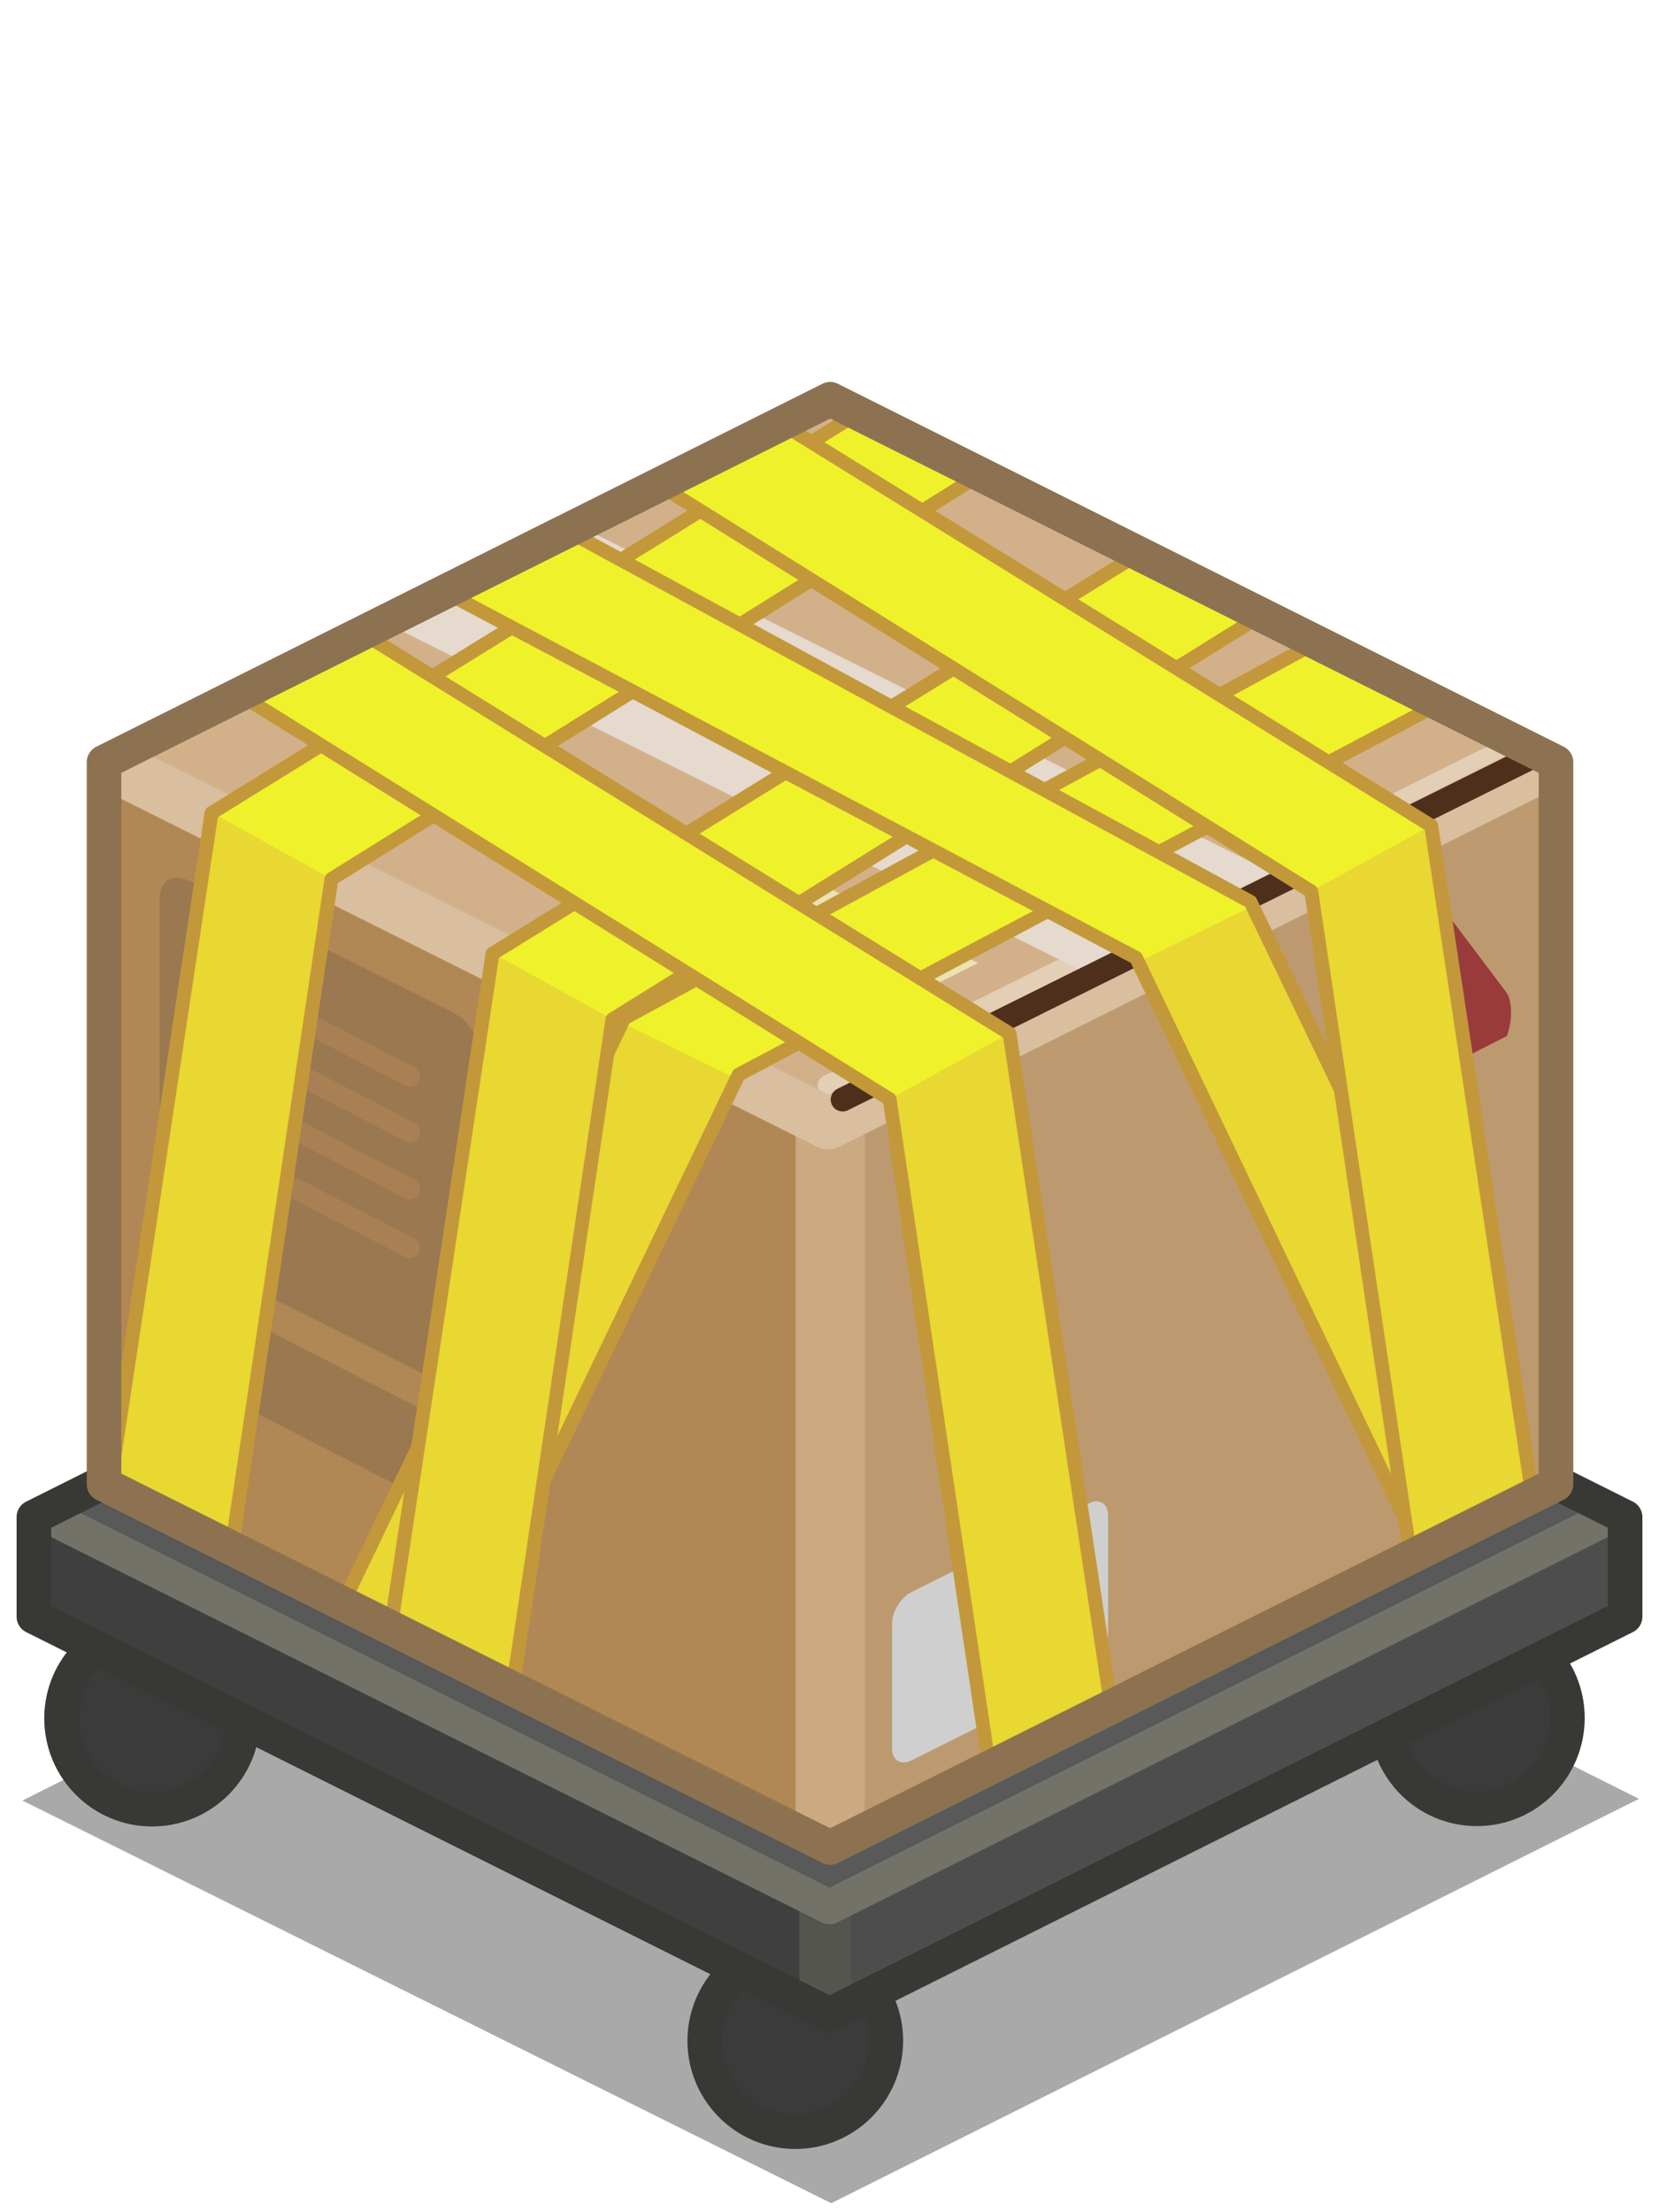 <?xml version="1.0" encoding="UTF-8" standalone="no"?>

<svg xmlns:svg="http://www.w3.org/2000/svg" xmlns="http://www.w3.org/2000/svg" version="1.0" width="100%" height="100%" viewBox="0 0 48 64" id="svg2985" style="display:inline">
<defs id="defs2987"/>
<path d="M 24.05,63.74 L 47.42,52.04 L 24.05,40.33 L 0.65,52.09 L 24.05,63.74 z" id="p3220" style="fill:#222222;fill-opacity:0.39;stroke:none;display:inline"/>
<path d="M 25.63,59.04 C 25.63,60.49 24.46,61.67 23.01,61.67 C 21.56,61.67 20.39,60.49 20.39,59.04 C 20.39,57.59 21.56,56.42 23.01,56.42 C 24.46,56.42 25.63,57.59 25.63,59.04 z" id="p3206" style="opacity:1;fill:#3b3b3b;fill-opacity:1;fill-rule:nonzero;stroke:#383835;stroke-width:1;stroke-linecap:butt;stroke-linejoin:round;marker:none;stroke-miterlimit:4;stroke-dasharray:none;stroke-dashoffset:0;stroke-opacity:1;visibility:visible;display:inline;overflow:visible;enable-background:accumulate"/>
<path d="M 4.40,47.09 C 2.95,47.09 1.78,48.27 1.78,49.71 C 1.78,51.16 2.95,52.34 4.40,52.34 C 5.85,52.34 7.03,51.16 7.03,49.71 C 7.03,48.27 5.85,47.09 4.40,47.09 z" id="p3208" style="opacity:1;fill:#3b3b3b;fill-opacity:1;fill-rule:nonzero;stroke:#383835;stroke-width:1;stroke-linecap:butt;stroke-linejoin:round;marker:none;stroke-miterlimit:4;stroke-dasharray:none;stroke-dashoffset:0;stroke-opacity:1;visibility:visible;display:inline;overflow:visible;enable-background:accumulate"/>
<path d="M 45.35,49.70 C 45.35,51.15 44.18,52.33 42.73,52.33 C 41.28,52.33 40.11,51.15 40.11,49.70 C 40.11,48.25 41.28,47.08 42.73,47.08 C 44.18,47.08 45.35,48.25 45.35,49.70 z" id="p3210" style="opacity:1;fill:#3b3b3b;fill-opacity:1;fill-rule:nonzero;stroke:#383835;stroke-width:1;stroke-linecap:butt;stroke-linejoin:round;marker:none;stroke-miterlimit:4;stroke-dasharray:none;stroke-dashoffset:0;stroke-opacity:1;visibility:visible;display:inline;overflow:visible;enable-background:accumulate"/>
<path d="M 24.00,32.38 L 0.98,43.89 L 0.98,46.77 L 24.00,58.28 L 47.02,46.77 L 47.02,43.89 L 24.00,32.38 z" id="p3188" style="fill:#595959;fill-opacity:1;fill-rule:nonzero;stroke:none;marker:none;visibility:visible;display:inline;overflow:visible;enable-background:accumulate"/>
<path d="M 1.06,46.69 L 1.16,43.87 L 23.98,55.14 L 23.79,58.15 L 1.06,46.69 z" id="p3194" style="fill:#3f3f3f;fill-opacity:1;fill-rule:evenodd;stroke:none;"/>
<path d="M 23.79,55.14 L 23.88,58.34 L 47.00,46.79 L 46.90,43.68 L 23.79,55.14 z" id="p3196" style="fill:#4d4d4d;fill-opacity:1;fill-rule:evenodd;stroke:none;"/>
<path d="M 23.88,55.24 L 23.88,57.96" id="p3192" style="fill:none;fill-opacity:1;fill-rule:nonzero;stroke:#55554f;stroke-width:1.5;stroke-linecap:butt;stroke-linejoin:round;marker:none;stroke-miterlimit:4;stroke-dasharray:none;stroke-dashoffset:0;stroke-opacity:1;visibility:visible;display:inline;overflow:visible;enable-background:accumulate"/>
<path d="M 0.98,43.66 L 24.00,55.17 L 47.02,43.66" id="p3190" style="fill:none;fill-opacity:1;fill-rule:nonzero;stroke:#727268;stroke-width:1;stroke-linecap:butt;stroke-linejoin:round;marker:none;stroke-miterlimit:4;stroke-dasharray:none;stroke-dashoffset:0;stroke-opacity:1;visibility:visible;display:inline;overflow:visible;enable-background:accumulate"/>
<path d="M 24.00,32.38 L 0.98,43.89 L 0.98,46.77 L 24.00,58.28 L 47.02,46.77 L 47.02,43.89 L 24.00,32.38 z" id="p2397" style="fill:none;fill-opacity:1;fill-rule:nonzero;stroke:#383835;stroke-width:1;stroke-linecap:butt;stroke-linejoin:round;marker:none;stroke-miterlimit:4;stroke-dasharray:none;stroke-dashoffset:0;stroke-opacity:1;visibility:visible;display:inline;overflow:visible;enable-background:accumulate"/>
<g id="g2545">
<path d="M 24.02,11.21 L 45.36,21.96 L 45.31,43.09 L 24.02,53.76 L 24.02,11.21 z" id="p2396" style="opacity:1;fill:#bd996f;fill-opacity:1;stroke:none"/>
<path d="M 24.05,11.41 L 24.05,53.79 L 2.63,43.11 L 2.63,21.88 L 24.05,11.41 z" id="p2398" style="opacity:1;fill:#b18755;fill-opacity:1;stroke:none"/>
<path d="M 24.02,32.59 L 24.02,53.17" id="p2400" style="opacity:1;fill:none;fill-opacity:1;fill-rule:nonzero;stroke:#cba981;stroke-width:2;stroke-linecap:butt;stroke-linejoin:miter;marker:none;stroke-miterlimit:4;stroke-dasharray:none;stroke-dashoffset:0;stroke-opacity:1;visibility:visible;display:inline;overflow:visible;enable-background:accumulate"/>
<path d="M 23.96,32.50 L 2.65,21.83 L 23.96,11.16 L 45.30,21.88 L 23.96,32.50 z" id="p3084" style="opacity:1;fill:#d2b18a;fill-opacity:1;stroke:none"/>
<path d="M 23.96,31.40 L 43.84,21.53" id="p3086" style="opacity:1;fill:none;fill-opacity:1;fill-rule:nonzero;stroke:#e3ceb6;stroke-width:0.60;stroke-linecap:round;stroke-linejoin:round;marker:none;stroke-miterlimit:4;stroke-dasharray:none;stroke-dashoffset:0;stroke-opacity:1;visibility:visible;display:inline;overflow:visible;enable-background:accumulate"/>
<path d="M 16.30,14.99 L 37.68,25.68 L 32.05,28.46 L 10.71,17.80 L 16.30,14.99 z" id="p3088" style="opacity:1;fill:#e5dacd;fill-opacity:1;fill-rule:nonzero;stroke:none;marker:none;visibility:visible;display:inline;overflow:visible;enable-background:accumulate"/>
<path d="M 3.18,22.11 L 23.96,32.50 L 44.80,22.08" id="p3090" style="opacity:1;fill:none;fill-opacity:1;fill-rule:nonzero;stroke:#d9be9f;stroke-width:1.5;stroke-linecap:butt;stroke-linejoin:round;marker:none;stroke-miterlimit:4;stroke-dasharray:none;stroke-dashoffset:0;stroke-opacity:1;visibility:visible;display:inline;overflow:visible;enable-background:accumulate"/>
<path d="M 34.42,26.84 L 13.77,16.63" id="p3092" style="opacity:1;fill:none;fill-rule:evenodd;stroke:#4e2f1c;stroke-width:1px;stroke-linecap:butt;stroke-linejoin:miter;stroke-opacity:1"/>
<path d="M 24.38,31.81 L 44.25,21.94" id="p3094" style="opacity:1;fill:none;fill-opacity:1;fill-rule:evenodd;stroke:#4e2f1c;stroke-width:0.69;stroke-linecap:round;stroke-linejoin:miter;marker:none;stroke-miterlimit:4;stroke-dasharray:none;stroke-dashoffset:0;stroke-opacity:1;visibility:visible;display:inline;overflow:visible;enable-background:accumulate"/>
<path d="M 41.08,25.79 C 41.21,25.72 41.35,25.74 41.45,25.88 L 43.57,28.69 C 43.76,28.94 43.77,29.50 43.60,29.97 L 42.19,30.69 L 42.19,34.59 C 42.19,35.01 42.00,35.44 41.77,35.56 L 40.42,36.25 C 40.19,36.37 40.00,36.12 40.00,35.70 L 40.00,31.80 L 38.55,32.54 C 38.38,32.24 38.39,31.68 38.59,31.23 L 40.70,26.26 C 40.81,26.02 40.94,25.86 41.08,25.79 z" id="r3515" style="opacity:1;fill:#9a3b3b;fill-opacity:1;fill-rule:nonzero;stroke:none;marker:none;visibility:visible;display:inline;overflow:visible;enable-background:accumulate"/>
<path d="M 31.71,43.43 C 31.65,43.43 31.57,43.46 31.5,43.5 L 26.37,46.06 C 26.07,46.21 25.81,46.62 25.81,46.96 L 25.81,50.59 C 25.81,50.93 26.07,51.08 26.37,50.93 L 31.5,48.37 C 31.80,48.22 32.06,47.80 32.06,47.46 L 32.06,43.84 C 32.06,43.58 31.91,43.43 31.71,43.43 z" id="r3525" style="opacity:1;fill:#cfcfcf;fill-opacity:1;fill-rule:nonzero;stroke:none;marker:none;visibility:visible;display:inline;overflow:visible;enable-background:accumulate"/>
<path d="M 21.52,24.46 L 28.30,27.86 L 24.05,29.99 L 17.27,26.58 L 21.52,24.46 z" id="p3098" style="opacity:1;fill:#ebe2b2;fill-opacity:1;stroke:none"/>
<path d="M 5.15,25.39 C 4.84,25.39 4.62,25.59 4.62,25.99 L 4.62,34.99 C 4.62,35.52 5.02,36.13 5.49,36.36 L 13.12,40.18 C 13.59,40.41 13.96,40.17 13.96,39.64 L 13.96,30.68 C 13.96,30.15 13.59,29.54 13.12,29.30 L 5.49,25.49 C 5.37,25.43 5.25,25.40 5.15,25.39 z M 5.21,37.27 C 4.86,37.26 4.62,37.53 4.62,37.99 L 4.62,38.36 C 4.62,38.97 5.08,39.68 5.62,39.96 L 12.99,43.74 C 13.53,44.02 13.96,43.75 13.96,43.14 L 13.96,42.77 C 13.96,42.16 13.53,41.45 12.99,41.18 L 5.62,37.39 C 5.48,37.33 5.33,37.27 5.21,37.27 z" id="r3651" style="opacity:1;fill:#9a7850;fill-opacity:1;fill-rule:nonzero;stroke:none;marker:none;visibility:visible;display:inline;overflow:visible;enable-background:accumulate"/>
<path d="M 6.15,28.19 L 11.86,31.14" id="p3656" style="opacity:1;fill:none;fill-rule:evenodd;stroke:#a97f54;stroke-width:0.60;stroke-linecap:round;stroke-linejoin:miter;stroke-miterlimit:4;stroke-dasharray:none;stroke-opacity:1"/>
<path d="M 6.15,29.79 L 11.86,32.75" id="p3666" style="opacity:1;fill:none;fill-rule:evenodd;stroke:#a97f54;stroke-width:0.60;stroke-linecap:round;stroke-linejoin:miter;stroke-miterlimit:4;stroke-dasharray:none;stroke-opacity:1"/>
<path d="M 6.15,31.44 L 11.86,34.40" id="p3668" style="opacity:1;fill:none;fill-rule:evenodd;stroke:#a97f54;stroke-width:0.60;stroke-linecap:round;stroke-linejoin:miter;stroke-miterlimit:4;stroke-dasharray:none;stroke-opacity:1"/>
<path d="M 6.15,33.15 L 11.86,36.10" id="p3670" style="opacity:1;fill:none;fill-rule:evenodd;stroke:#a97f54;stroke-width:0.60;stroke-linecap:round;stroke-linejoin:miter;stroke-miterlimit:4;stroke-dasharray:none;stroke-opacity:1"/>
<g id="g2652">
<path d="M 24.87,11.93 L 6.12,23.52 L 3.18,42.99 L 6.71,44.74 L 9.59,25.43 L 28.40,13.71 L 24.87,11.93 z" id="r2397" style="opacity:1;fill:#eff12a;fill-opacity:1;fill-rule:nonzero;stroke:none;marker:none;visibility:visible;display:inline;overflow:visible;enable-background:accumulate"/>
<path d="M 6.12,23.52 L 3.18,42.99 L 6.71,44.74 L 9.59,25.46 L 9.59,25.43 L 6.15,23.52 L 6.12,23.52 z" id="p3390" style="opacity:1;fill:#e9d732;fill-opacity:1;fill-rule:nonzero;stroke:none;marker:none;visibility:visible;display:inline;overflow:visible;enable-background:accumulate"/>
<path d="M 24.87,11.93 L 6.12,23.52 L 3.18,42.99 L 6.71,44.74 L 9.59,25.43 L 28.40,13.71 L 24.87,11.93 z" id="p3395" style="opacity:1;fill:none;fill-opacity:1;fill-rule:nonzero;stroke:#c3983a;stroke-width:0.40;stroke-linecap:round;stroke-linejoin:round;marker:none;stroke-miterlimit:4;stroke-dasharray:none;stroke-dashoffset:0;stroke-opacity:1;visibility:visible;display:inline;overflow:visible;enable-background:accumulate"/>
</g>
<g id="g2644">
<path d="M 38.15,18.55 L 18.06,29.46 L 9.93,46.37 L 13.24,48.02 L 21.37,31.09 L 41.68,20.34 L 38.15,18.55 z" id="r3397" style="opacity:1;fill:#eff12a;fill-opacity:1;fill-rule:nonzero;stroke:none;marker:none;visibility:visible;display:inline;overflow:visible;enable-background:accumulate"/>
<path d="M 17.99,29.59 L 9.93,46.37 L 13.24,48.02 L 21.31,31.21 L 17.99,29.59 z" id="p3411" style="opacity:1;fill:#e9d732;fill-opacity:1;fill-rule:nonzero;stroke:none;marker:none;visibility:visible;display:inline;overflow:visible;enable-background:accumulate"/>
<path d="M 38.15,18.55 L 18.06,29.46 L 9.93,46.37 L 13.24,48.02 L 21.37,31.09 L 41.68,20.34 L 38.15,18.55 z" id="p3416" style="opacity:1;fill:none;fill-opacity:1;fill-rule:nonzero;stroke:#c3983a;stroke-width:0.40;stroke-linecap:round;stroke-linejoin:round;marker:none;stroke-miterlimit:4;stroke-dasharray:none;stroke-dashoffset:0;stroke-opacity:1;visibility:visible;display:inline;overflow:visible;enable-background:accumulate"/>
</g>
<g id="g2636">
<path d="M 33.00,15.99 L 14.25,27.59 L 11.31,47.06 L 14.84,48.81 L 17.72,29.49 L 36.53,17.78 L 33.00,15.99 z" id="p3478" style="opacity:1;fill:#eff12a;fill-opacity:1;fill-rule:nonzero;stroke:none;marker:none;visibility:visible;display:inline;overflow:visible;enable-background:accumulate"/>
<path d="M 14.25,27.59 L 11.31,47.06 L 14.84,48.81 L 17.72,29.53 L 17.72,29.49 L 14.28,27.59 L 14.25,27.59 z" id="p3480" style="opacity:1;fill:#e9d732;fill-opacity:1;fill-rule:nonzero;stroke:none;marker:none;visibility:visible;display:inline;overflow:visible;enable-background:accumulate"/>
<path d="M 33.00,15.99 L 14.25,27.59 L 11.31,47.06 L 14.84,48.81 L 17.72,29.49 L 36.53,17.78 L 33.00,15.99 z" id="p3482" style="opacity:1;fill:none;fill-opacity:1;fill-rule:nonzero;stroke:#c3983a;stroke-width:0.40;stroke-linecap:round;stroke-linejoin:round;marker:none;stroke-miterlimit:4;stroke-dasharray:none;stroke-dashoffset:0;stroke-opacity:1;visibility:visible;display:inline;overflow:visible;enable-background:accumulate"/>
</g>
<g id="g2628">
<path d="M 10.46,18.30 L 29.21,29.90 L 32.15,49.37 L 28.62,51.12 L 25.74,31.80 L 6.93,20.09 L 10.46,18.30 z" id="p3425" style="opacity:1;fill:#eff12a;fill-opacity:1;fill-rule:nonzero;stroke:none;marker:none;visibility:visible;display:inline;overflow:visible;enable-background:accumulate"/>
<path d="M 29.21,29.90 L 32.15,49.37 L 28.62,51.12 L 25.74,31.84 L 25.74,31.80 L 29.18,29.90 L 29.21,29.90 z" id="p3427" style="opacity:1;fill:#e9d732;fill-opacity:1;fill-rule:nonzero;stroke:none;marker:none;visibility:visible;display:inline;overflow:visible;enable-background:accumulate"/>
<path d="M 10.46,18.30 L 29.21,29.90 L 32.15,49.37 L 28.62,51.12 L 25.74,31.80 L 6.93,20.09 L 10.46,18.30 z" id="p3429" style="opacity:1;fill:none;fill-opacity:1;fill-rule:nonzero;stroke:#c3983a;stroke-width:0.40;stroke-linecap:round;stroke-linejoin:round;marker:none;stroke-miterlimit:4;stroke-dasharray:none;stroke-dashoffset:0;stroke-opacity:1;visibility:visible;display:inline;overflow:visible;enable-background:accumulate"/>
</g>
<g id="g2620">
<path d="M 16.09,15.18 L 36.18,26.09 L 44.31,42.99 L 40.99,44.65 L 32.87,27.71 L 12.56,16.96 L 16.09,15.18 z" id="p3446" style="opacity:1;fill:#eff12a;fill-opacity:1;fill-rule:nonzero;stroke:none;marker:none;visibility:visible;display:inline;overflow:visible;enable-background:accumulate"/>
<path d="M 36.24,26.21 L 44.31,42.99 L 40.99,44.65 L 32.93,27.84 L 36.24,26.21 z" id="p3448" style="opacity:1;fill:#e9d732;fill-opacity:1;fill-rule:nonzero;stroke:none;marker:none;visibility:visible;display:inline;overflow:visible;enable-background:accumulate"/>
<path d="M 16.09,15.18 L 36.18,26.09 L 44.31,42.99 L 40.99,44.65 L 32.87,27.71 L 12.56,16.96 L 16.09,15.18 z" id="p3450" style="opacity:1;fill:none;fill-opacity:1;fill-rule:nonzero;stroke:#c3983a;stroke-width:0.40;stroke-linecap:round;stroke-linejoin:round;marker:none;stroke-miterlimit:4;stroke-dasharray:none;stroke-dashoffset:0;stroke-opacity:1;visibility:visible;display:inline;overflow:visible;enable-background:accumulate"/>
</g>
<g id="g2612">
<path d="M 22.66,12.29 L 41.41,23.89 L 44.35,43.36 L 40.82,45.11 L 37.94,25.79 L 19.13,14.07 L 22.66,12.29 z" id="p3462" style="opacity:1;fill:#eff12a;fill-opacity:1;fill-rule:nonzero;stroke:none;marker:none;visibility:visible;display:inline;overflow:visible;enable-background:accumulate"/>
<path d="M 41.41,23.89 L 44.35,43.36 L 40.82,45.11 L 37.94,25.82 L 37.94,25.79 L 41.38,23.89 L 41.41,23.89 z" id="p3464" style="opacity:1;fill:#e9d732;fill-opacity:1;fill-rule:nonzero;stroke:none;marker:none;visibility:visible;display:inline;overflow:visible;enable-background:accumulate"/>
<path d="M 22.66,12.29 L 41.41,23.89 L 44.35,43.36 L 40.82,45.11 L 37.94,25.79 L 19.13,14.07 L 22.66,12.29 z" id="p3466" style="opacity:1;fill:none;fill-opacity:1;fill-rule:nonzero;stroke:#c3983a;stroke-width:0.40;stroke-linecap:round;stroke-linejoin:round;marker:none;stroke-miterlimit:4;stroke-dasharray:none;stroke-dashoffset:0;stroke-opacity:1;visibility:visible;display:inline;overflow:visible;enable-background:accumulate"/>
</g>
<path d="M 24.02,11.55 L 45.02,22.05 L 45.02,42.94 L 24.02,53.45 L 3.01,42.94 L 3.01,22.05 L 24.02,11.55 z" id="p2406" style="opacity:1;fill:none;fill-opacity:1;fill-rule:nonzero;stroke:#8c7250;stroke-width:1;stroke-linecap:butt;stroke-linejoin:round;marker:none;stroke-miterlimit:4;stroke-dasharray:none;stroke-dashoffset:0;stroke-opacity:1;visibility:visible;display:inline;overflow:visible;enable-background:accumulate"/>
</g>
</svg>
